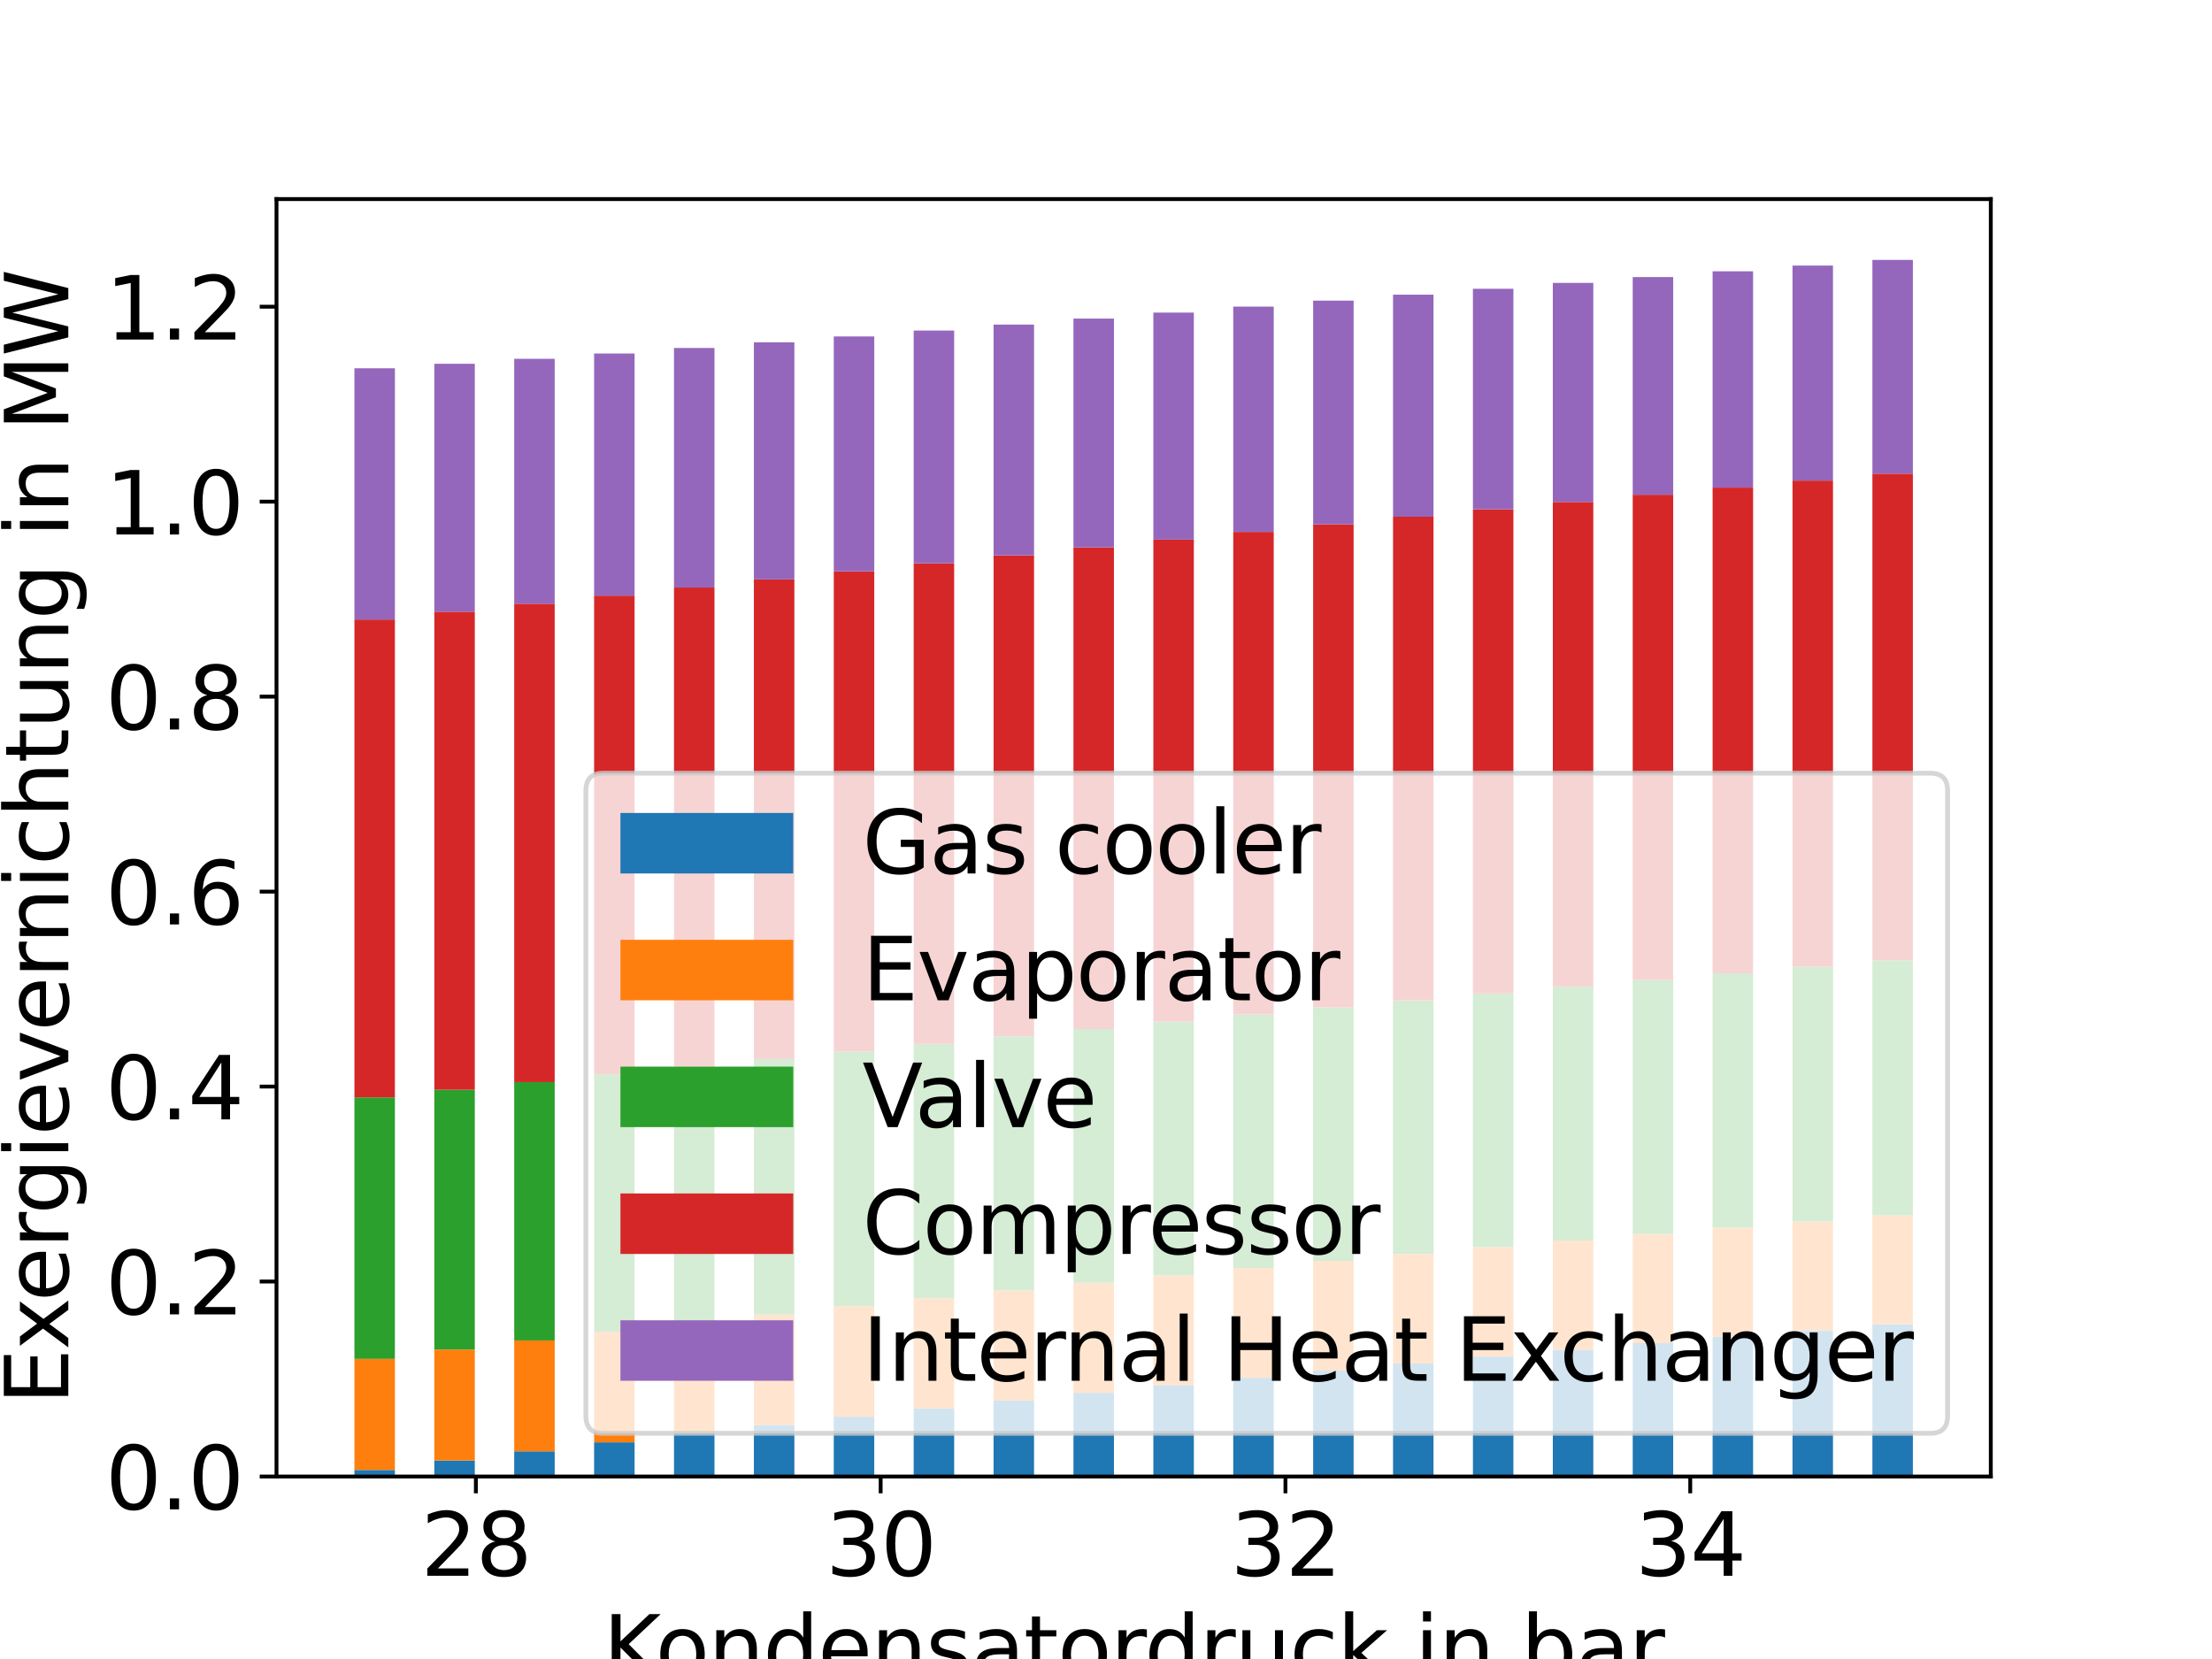<?xml version="1.0" encoding="utf-8" standalone="no"?>
<!DOCTYPE svg PUBLIC "-//W3C//DTD SVG 1.1//EN"
  "http://www.w3.org/Graphics/SVG/1.1/DTD/svg11.dtd">
<svg xmlns:xlink="http://www.w3.org/1999/xlink" width="460.8pt" height="345.6pt" viewBox="0 0 460.8 345.6" xmlns="http://www.w3.org/2000/svg" version="1.1">
 <defs>
  <style type="text/css">*{stroke-linejoin: round; stroke-linecap: butt}</style>
 </defs>
 <g id="figure_1">
  <g id="patch_1">
   <path d="M 0 345.6 
L 460.8 345.6 
L 460.8 0 
L 0 0 
z
" style="fill: #ffffff"/>
  </g>
  <g id="axes_1">
   <g id="patch_2">
    <path d="M 57.6 307.584 
L 414.72 307.584 
L 414.72 41.472 
L 57.6 41.472 
z
" style="fill: #ffffff"/>
   </g>
   <g id="patch_3">
    <path d="M 73.833 307.584 
L 82.265 307.584 
L 82.265 306.218 
L 73.833 306.218 
z
" clip-path="url(#p3facf7eed2)" style="fill: #1f77b4"/>
   </g>
   <g id="patch_4">
    <path d="M 90.476 307.584 
L 98.909 307.584 
L 98.909 304.253 
L 90.476 304.253 
z
" clip-path="url(#p3facf7eed2)" style="fill: #1f77b4"/>
   </g>
   <g id="patch_5">
    <path d="M 107.119 307.584 
L 115.552 307.584 
L 115.552 302.335 
L 107.119 302.335 
z
" clip-path="url(#p3facf7eed2)" style="fill: #1f77b4"/>
   </g>
   <g id="patch_6">
    <path d="M 123.763 307.584 
L 132.195 307.584 
L 132.195 300.463 
L 123.763 300.463 
z
" clip-path="url(#p3facf7eed2)" style="fill: #1f77b4"/>
   </g>
   <g id="patch_7">
    <path d="M 140.406 307.584 
L 148.838 307.584 
L 148.838 298.637 
L 140.406 298.637 
z
" clip-path="url(#p3facf7eed2)" style="fill: #1f77b4"/>
   </g>
   <g id="patch_8">
    <path d="M 157.049 307.584 
L 165.482 307.584 
L 165.482 296.854 
L 157.049 296.854 
z
" clip-path="url(#p3facf7eed2)" style="fill: #1f77b4"/>
   </g>
   <g id="patch_9">
    <path d="M 173.692 307.584 
L 182.125 307.584 
L 182.125 295.115 
L 173.692 295.115 
z
" clip-path="url(#p3facf7eed2)" style="fill: #1f77b4"/>
   </g>
   <g id="patch_10">
    <path d="M 190.336 307.584 
L 198.768 307.584 
L 198.768 293.416 
L 190.336 293.416 
z
" clip-path="url(#p3facf7eed2)" style="fill: #1f77b4"/>
   </g>
   <g id="patch_11">
    <path d="M 206.979 307.584 
L 215.411 307.584 
L 215.411 291.759 
L 206.979 291.759 
z
" clip-path="url(#p3facf7eed2)" style="fill: #1f77b4"/>
   </g>
   <g id="patch_12">
    <path d="M 223.622 307.584 
L 232.055 307.584 
L 232.055 290.14 
L 223.622 290.14 
z
" clip-path="url(#p3facf7eed2)" style="fill: #1f77b4"/>
   </g>
   <g id="patch_13">
    <path d="M 240.265 307.584 
L 248.698 307.584 
L 248.698 288.559 
L 240.265 288.559 
z
" clip-path="url(#p3facf7eed2)" style="fill: #1f77b4"/>
   </g>
   <g id="patch_14">
    <path d="M 256.909 307.584 
L 265.341 307.584 
L 265.341 287.014 
L 256.909 287.014 
z
" clip-path="url(#p3facf7eed2)" style="fill: #1f77b4"/>
   </g>
   <g id="patch_15">
    <path d="M 273.552 307.584 
L 281.984 307.584 
L 281.984 285.505 
L 273.552 285.505 
z
" clip-path="url(#p3facf7eed2)" style="fill: #1f77b4"/>
   </g>
   <g id="patch_16">
    <path d="M 290.195 307.584 
L 298.628 307.584 
L 298.628 284.031 
L 290.195 284.031 
z
" clip-path="url(#p3facf7eed2)" style="fill: #1f77b4"/>
   </g>
   <g id="patch_17">
    <path d="M 306.838 307.584 
L 315.271 307.584 
L 315.271 282.59 
L 306.838 282.59 
z
" clip-path="url(#p3facf7eed2)" style="fill: #1f77b4"/>
   </g>
   <g id="patch_18">
    <path d="M 323.482 307.584 
L 331.914 307.584 
L 331.914 281.181 
L 323.482 281.181 
z
" clip-path="url(#p3facf7eed2)" style="fill: #1f77b4"/>
   </g>
   <g id="patch_19">
    <path d="M 340.125 307.584 
L 348.557 307.584 
L 348.557 279.803 
L 340.125 279.803 
z
" clip-path="url(#p3facf7eed2)" style="fill: #1f77b4"/>
   </g>
   <g id="patch_20">
    <path d="M 356.768 307.584 
L 365.201 307.584 
L 365.201 278.455 
L 356.768 278.455 
z
" clip-path="url(#p3facf7eed2)" style="fill: #1f77b4"/>
   </g>
   <g id="patch_21">
    <path d="M 373.411 307.584 
L 381.844 307.584 
L 381.844 277.137 
L 373.411 277.137 
z
" clip-path="url(#p3facf7eed2)" style="fill: #1f77b4"/>
   </g>
   <g id="patch_22">
    <path d="M 390.055 307.584 
L 398.487 307.584 
L 398.487 275.848 
L 390.055 275.848 
z
" clip-path="url(#p3facf7eed2)" style="fill: #1f77b4"/>
   </g>
   <g id="patch_23">
    <path d="M 73.833 306.218 
L 82.265 306.218 
L 82.265 283.078 
L 73.833 283.078 
z
" clip-path="url(#p3facf7eed2)" style="fill: #ff7f0e"/>
   </g>
   <g id="patch_24">
    <path d="M 90.476 304.253 
L 98.909 304.253 
L 98.909 281.133 
L 90.476 281.133 
z
" clip-path="url(#p3facf7eed2)" style="fill: #ff7f0e"/>
   </g>
   <g id="patch_25">
    <path d="M 107.119 302.335 
L 115.552 302.335 
L 115.552 279.236 
L 107.119 279.236 
z
" clip-path="url(#p3facf7eed2)" style="fill: #ff7f0e"/>
   </g>
   <g id="patch_26">
    <path d="M 123.763 300.463 
L 132.195 300.463 
L 132.195 277.387 
L 123.763 277.387 
z
" clip-path="url(#p3facf7eed2)" style="fill: #ff7f0e"/>
   </g>
   <g id="patch_27">
    <path d="M 140.406 298.637 
L 148.838 298.637 
L 148.838 275.585 
L 140.406 275.585 
z
" clip-path="url(#p3facf7eed2)" style="fill: #ff7f0e"/>
   </g>
   <g id="patch_28">
    <path d="M 157.049 296.854 
L 165.482 296.854 
L 165.482 273.827 
L 157.049 273.827 
z
" clip-path="url(#p3facf7eed2)" style="fill: #ff7f0e"/>
   </g>
   <g id="patch_29">
    <path d="M 173.692 295.115 
L 182.125 295.115 
L 182.125 272.113 
L 173.692 272.113 
z
" clip-path="url(#p3facf7eed2)" style="fill: #ff7f0e"/>
   </g>
   <g id="patch_30">
    <path d="M 190.336 293.416 
L 198.768 293.416 
L 198.768 270.441 
L 190.336 270.441 
z
" clip-path="url(#p3facf7eed2)" style="fill: #ff7f0e"/>
   </g>
   <g id="patch_31">
    <path d="M 206.979 291.759 
L 215.411 291.759 
L 215.411 268.809 
L 206.979 268.809 
z
" clip-path="url(#p3facf7eed2)" style="fill: #ff7f0e"/>
   </g>
   <g id="patch_32">
    <path d="M 223.622 290.14 
L 232.055 290.14 
L 232.055 267.216 
L 223.622 267.216 
z
" clip-path="url(#p3facf7eed2)" style="fill: #ff7f0e"/>
   </g>
   <g id="patch_33">
    <path d="M 240.265 288.559 
L 248.698 288.559 
L 248.698 265.661 
L 240.265 265.661 
z
" clip-path="url(#p3facf7eed2)" style="fill: #ff7f0e"/>
   </g>
   <g id="patch_34">
    <path d="M 256.909 287.014 
L 265.341 287.014 
L 265.341 264.143 
L 256.909 264.143 
z
" clip-path="url(#p3facf7eed2)" style="fill: #ff7f0e"/>
   </g>
   <g id="patch_35">
    <path d="M 273.552 285.505 
L 281.984 285.505 
L 281.984 262.66 
L 273.552 262.66 
z
" clip-path="url(#p3facf7eed2)" style="fill: #ff7f0e"/>
   </g>
   <g id="patch_36">
    <path d="M 290.195 284.031 
L 298.628 284.031 
L 298.628 261.211 
L 290.195 261.211 
z
" clip-path="url(#p3facf7eed2)" style="fill: #ff7f0e"/>
   </g>
   <g id="patch_37">
    <path d="M 306.838 282.59 
L 315.271 282.59 
L 315.271 259.796 
L 306.838 259.796 
z
" clip-path="url(#p3facf7eed2)" style="fill: #ff7f0e"/>
   </g>
   <g id="patch_38">
    <path d="M 323.482 281.181 
L 331.914 281.181 
L 331.914 258.413 
L 323.482 258.413 
z
" clip-path="url(#p3facf7eed2)" style="fill: #ff7f0e"/>
   </g>
   <g id="patch_39">
    <path d="M 340.125 279.803 
L 348.557 279.803 
L 348.557 257.06 
L 340.125 257.06 
z
" clip-path="url(#p3facf7eed2)" style="fill: #ff7f0e"/>
   </g>
   <g id="patch_40">
    <path d="M 356.768 278.455 
L 365.201 278.455 
L 365.201 255.738 
L 356.768 255.738 
z
" clip-path="url(#p3facf7eed2)" style="fill: #ff7f0e"/>
   </g>
   <g id="patch_41">
    <path d="M 373.411 277.137 
L 381.844 277.137 
L 381.844 254.445 
L 373.411 254.445 
z
" clip-path="url(#p3facf7eed2)" style="fill: #ff7f0e"/>
   </g>
   <g id="patch_42">
    <path d="M 390.055 275.848 
L 398.487 275.848 
L 398.487 253.18 
L 390.055 253.18 
z
" clip-path="url(#p3facf7eed2)" style="fill: #ff7f0e"/>
   </g>
   <g id="patch_43">
    <path d="M 73.833 283.078 
L 82.265 283.078 
L 82.265 228.599 
L 73.833 228.599 
z
" clip-path="url(#p3facf7eed2)" style="fill: #2ca02c"/>
   </g>
   <g id="patch_44">
    <path d="M 90.476 281.133 
L 98.909 281.133 
L 98.909 227.016 
L 90.476 227.016 
z
" clip-path="url(#p3facf7eed2)" style="fill: #2ca02c"/>
   </g>
   <g id="patch_45">
    <path d="M 107.119 279.236 
L 115.552 279.236 
L 115.552 225.417 
L 107.119 225.417 
z
" clip-path="url(#p3facf7eed2)" style="fill: #2ca02c"/>
   </g>
   <g id="patch_46">
    <path d="M 123.763 277.387 
L 132.195 277.387 
L 132.195 223.813 
L 123.763 223.813 
z
" clip-path="url(#p3facf7eed2)" style="fill: #2ca02c"/>
   </g>
   <g id="patch_47">
    <path d="M 140.406 275.585 
L 148.838 275.585 
L 148.838 222.21 
L 140.406 222.21 
z
" clip-path="url(#p3facf7eed2)" style="fill: #2ca02c"/>
   </g>
   <g id="patch_48">
    <path d="M 157.049 273.827 
L 165.482 273.827 
L 165.482 220.614 
L 157.049 220.614 
z
" clip-path="url(#p3facf7eed2)" style="fill: #2ca02c"/>
   </g>
   <g id="patch_49">
    <path d="M 173.692 272.113 
L 182.125 272.113 
L 182.125 219.03 
L 173.692 219.03 
z
" clip-path="url(#p3facf7eed2)" style="fill: #2ca02c"/>
   </g>
   <g id="patch_50">
    <path d="M 190.336 270.441 
L 198.768 270.441 
L 198.768 217.459 
L 190.336 217.459 
z
" clip-path="url(#p3facf7eed2)" style="fill: #2ca02c"/>
   </g>
   <g id="patch_51">
    <path d="M 206.979 268.809 
L 215.411 268.809 
L 215.411 215.903 
L 206.979 215.903 
z
" clip-path="url(#p3facf7eed2)" style="fill: #2ca02c"/>
   </g>
   <g id="patch_52">
    <path d="M 223.622 267.216 
L 232.055 267.216 
L 232.055 214.365 
L 223.622 214.365 
z
" clip-path="url(#p3facf7eed2)" style="fill: #2ca02c"/>
   </g>
   <g id="patch_53">
    <path d="M 240.265 265.661 
L 248.698 265.661 
L 248.698 212.846 
L 240.265 212.846 
z
" clip-path="url(#p3facf7eed2)" style="fill: #2ca02c"/>
   </g>
   <g id="patch_54">
    <path d="M 256.909 264.143 
L 265.341 264.143 
L 265.341 211.345 
L 256.909 211.345 
z
" clip-path="url(#p3facf7eed2)" style="fill: #2ca02c"/>
   </g>
   <g id="patch_55">
    <path d="M 273.552 262.66 
L 281.984 262.66 
L 281.984 209.864 
L 273.552 209.864 
z
" clip-path="url(#p3facf7eed2)" style="fill: #2ca02c"/>
   </g>
   <g id="patch_56">
    <path d="M 290.195 261.211 
L 298.628 261.211 
L 298.628 208.403 
L 290.195 208.403 
z
" clip-path="url(#p3facf7eed2)" style="fill: #2ca02c"/>
   </g>
   <g id="patch_57">
    <path d="M 306.838 259.796 
L 315.271 259.796 
L 315.271 206.962 
L 306.838 206.962 
z
" clip-path="url(#p3facf7eed2)" style="fill: #2ca02c"/>
   </g>
   <g id="patch_58">
    <path d="M 323.482 258.413 
L 331.914 258.413 
L 331.914 205.541 
L 323.482 205.541 
z
" clip-path="url(#p3facf7eed2)" style="fill: #2ca02c"/>
   </g>
   <g id="patch_59">
    <path d="M 340.125 257.06 
L 348.557 257.06 
L 348.557 204.14 
L 340.125 204.14 
z
" clip-path="url(#p3facf7eed2)" style="fill: #2ca02c"/>
   </g>
   <g id="patch_60">
    <path d="M 356.768 255.738 
L 365.201 255.738 
L 365.201 202.759 
L 356.768 202.759 
z
" clip-path="url(#p3facf7eed2)" style="fill: #2ca02c"/>
   </g>
   <g id="patch_61">
    <path d="M 373.411 254.445 
L 381.844 254.445 
L 381.844 201.398 
L 373.411 201.398 
z
" clip-path="url(#p3facf7eed2)" style="fill: #2ca02c"/>
   </g>
   <g id="patch_62">
    <path d="M 390.055 253.18 
L 398.487 253.18 
L 398.487 200.057 
L 390.055 200.057 
z
" clip-path="url(#p3facf7eed2)" style="fill: #2ca02c"/>
   </g>
   <g id="patch_63">
    <path d="M 73.833 228.599 
L 82.265 228.599 
L 82.265 129.052 
L 73.833 129.052 
z
" clip-path="url(#p3facf7eed2)" style="fill: #d62728"/>
   </g>
   <g id="patch_64">
    <path d="M 90.476 227.016 
L 98.909 227.016 
L 98.909 127.424 
L 90.476 127.424 
z
" clip-path="url(#p3facf7eed2)" style="fill: #d62728"/>
   </g>
   <g id="patch_65">
    <path d="M 107.119 225.417 
L 115.552 225.417 
L 115.552 125.762 
L 107.119 125.762 
z
" clip-path="url(#p3facf7eed2)" style="fill: #d62728"/>
   </g>
   <g id="patch_66">
    <path d="M 123.763 223.813 
L 132.195 223.813 
L 132.195 124.081 
L 123.763 124.081 
z
" clip-path="url(#p3facf7eed2)" style="fill: #d62728"/>
   </g>
   <g id="patch_67">
    <path d="M 140.406 222.21 
L 148.838 222.21 
L 148.838 122.392 
L 140.406 122.392 
z
" clip-path="url(#p3facf7eed2)" style="fill: #d62728"/>
   </g>
   <g id="patch_68">
    <path d="M 157.049 220.614 
L 165.482 220.614 
L 165.482 120.702 
L 157.049 120.702 
z
" clip-path="url(#p3facf7eed2)" style="fill: #d62728"/>
   </g>
   <g id="patch_69">
    <path d="M 173.692 219.03 
L 182.125 219.03 
L 182.125 119.019 
L 173.692 119.019 
z
" clip-path="url(#p3facf7eed2)" style="fill: #d62728"/>
   </g>
   <g id="patch_70">
    <path d="M 190.336 217.459 
L 198.768 217.459 
L 198.768 117.345 
L 190.336 117.345 
z
" clip-path="url(#p3facf7eed2)" style="fill: #d62728"/>
   </g>
   <g id="patch_71">
    <path d="M 206.979 215.903 
L 215.411 215.903 
L 215.411 115.684 
L 206.979 115.684 
z
" clip-path="url(#p3facf7eed2)" style="fill: #d62728"/>
   </g>
   <g id="patch_72">
    <path d="M 223.622 214.365 
L 232.055 214.365 
L 232.055 114.039 
L 223.622 114.039 
z
" clip-path="url(#p3facf7eed2)" style="fill: #d62728"/>
   </g>
   <g id="patch_73">
    <path d="M 240.265 212.846 
L 248.698 212.846 
L 248.698 112.411 
L 240.265 112.411 
z
" clip-path="url(#p3facf7eed2)" style="fill: #d62728"/>
   </g>
   <g id="patch_74">
    <path d="M 256.909 211.345 
L 265.341 211.345 
L 265.341 110.802 
L 256.909 110.802 
z
" clip-path="url(#p3facf7eed2)" style="fill: #d62728"/>
   </g>
   <g id="patch_75">
    <path d="M 273.552 209.864 
L 281.984 209.864 
L 281.984 109.212 
L 273.552 109.212 
z
" clip-path="url(#p3facf7eed2)" style="fill: #d62728"/>
   </g>
   <g id="patch_76">
    <path d="M 290.195 208.403 
L 298.628 208.403 
L 298.628 107.643 
L 290.195 107.643 
z
" clip-path="url(#p3facf7eed2)" style="fill: #d62728"/>
   </g>
   <g id="patch_77">
    <path d="M 306.838 206.962 
L 315.271 206.962 
L 315.271 106.094 
L 306.838 106.094 
z
" clip-path="url(#p3facf7eed2)" style="fill: #d62728"/>
   </g>
   <g id="patch_78">
    <path d="M 323.482 205.541 
L 331.914 205.541 
L 331.914 104.566 
L 323.482 104.566 
z
" clip-path="url(#p3facf7eed2)" style="fill: #d62728"/>
   </g>
   <g id="patch_79">
    <path d="M 340.125 204.14 
L 348.557 204.14 
L 348.557 103.06 
L 340.125 103.06 
z
" clip-path="url(#p3facf7eed2)" style="fill: #d62728"/>
   </g>
   <g id="patch_80">
    <path d="M 356.768 202.759 
L 365.201 202.759 
L 365.201 101.574 
L 356.768 101.574 
z
" clip-path="url(#p3facf7eed2)" style="fill: #d62728"/>
   </g>
   <g id="patch_81">
    <path d="M 373.411 201.398 
L 381.844 201.398 
L 381.844 100.11 
L 373.411 100.11 
z
" clip-path="url(#p3facf7eed2)" style="fill: #d62728"/>
   </g>
   <g id="patch_82">
    <path d="M 390.055 200.057 
L 398.487 200.057 
L 398.487 98.667 
L 390.055 98.667 
z
" clip-path="url(#p3facf7eed2)" style="fill: #d62728"/>
   </g>
   <g id="patch_83">
    <path d="M 73.833 129.052 
L 82.265 129.052 
L 82.265 76.72 
L 73.833 76.72 
z
" clip-path="url(#p3facf7eed2)" style="fill: #9467bd"/>
   </g>
   <g id="patch_84">
    <path d="M 90.476 127.424 
L 98.909 127.424 
L 98.909 75.781 
L 90.476 75.781 
z
" clip-path="url(#p3facf7eed2)" style="fill: #9467bd"/>
   </g>
   <g id="patch_85">
    <path d="M 107.119 125.762 
L 115.552 125.762 
L 115.552 74.747 
L 107.119 74.747 
z
" clip-path="url(#p3facf7eed2)" style="fill: #9467bd"/>
   </g>
   <g id="patch_86">
    <path d="M 123.763 124.081 
L 132.195 124.081 
L 132.195 73.644 
L 123.763 73.644 
z
" clip-path="url(#p3facf7eed2)" style="fill: #9467bd"/>
   </g>
   <g id="patch_87">
    <path d="M 140.406 122.392 
L 148.838 122.392 
L 148.838 72.492 
L 140.406 72.492 
z
" clip-path="url(#p3facf7eed2)" style="fill: #9467bd"/>
   </g>
   <g id="patch_88">
    <path d="M 157.049 120.702 
L 165.482 120.702 
L 165.482 71.304 
L 157.049 71.304 
z
" clip-path="url(#p3facf7eed2)" style="fill: #9467bd"/>
   </g>
   <g id="patch_89">
    <path d="M 173.692 119.019 
L 182.125 119.019 
L 182.125 70.09 
L 173.692 70.09 
z
" clip-path="url(#p3facf7eed2)" style="fill: #9467bd"/>
   </g>
   <g id="patch_90">
    <path d="M 190.336 117.345 
L 198.768 117.345 
L 198.768 68.859 
L 190.336 68.859 
z
" clip-path="url(#p3facf7eed2)" style="fill: #9467bd"/>
   </g>
   <g id="patch_91">
    <path d="M 206.979 115.684 
L 215.411 115.684 
L 215.411 67.617 
L 206.979 67.617 
z
" clip-path="url(#p3facf7eed2)" style="fill: #9467bd"/>
   </g>
   <g id="patch_92">
    <path d="M 223.622 114.039 
L 232.055 114.039 
L 232.055 66.37 
L 223.622 66.37 
z
" clip-path="url(#p3facf7eed2)" style="fill: #9467bd"/>
   </g>
   <g id="patch_93">
    <path d="M 240.265 112.411 
L 248.698 112.411 
L 248.698 65.12 
L 240.265 65.12 
z
" clip-path="url(#p3facf7eed2)" style="fill: #9467bd"/>
   </g>
   <g id="patch_94">
    <path d="M 256.909 110.802 
L 265.341 110.802 
L 265.341 63.871 
L 256.909 63.871 
z
" clip-path="url(#p3facf7eed2)" style="fill: #9467bd"/>
   </g>
   <g id="patch_95">
    <path d="M 273.552 109.212 
L 281.984 109.212 
L 281.984 62.626 
L 273.552 62.626 
z
" clip-path="url(#p3facf7eed2)" style="fill: #9467bd"/>
   </g>
   <g id="patch_96">
    <path d="M 290.195 107.643 
L 298.628 107.643 
L 298.628 61.387 
L 290.195 61.387 
z
" clip-path="url(#p3facf7eed2)" style="fill: #9467bd"/>
   </g>
   <g id="patch_97">
    <path d="M 306.838 106.094 
L 315.271 106.094 
L 315.271 60.155 
L 306.838 60.155 
z
" clip-path="url(#p3facf7eed2)" style="fill: #9467bd"/>
   </g>
   <g id="patch_98">
    <path d="M 323.482 104.566 
L 331.914 104.566 
L 331.914 58.932 
L 323.482 58.932 
z
" clip-path="url(#p3facf7eed2)" style="fill: #9467bd"/>
   </g>
   <g id="patch_99">
    <path d="M 340.125 103.06 
L 348.557 103.06 
L 348.557 57.718 
L 340.125 57.718 
z
" clip-path="url(#p3facf7eed2)" style="fill: #9467bd"/>
   </g>
   <g id="patch_100">
    <path d="M 356.768 101.574 
L 365.201 101.574 
L 365.201 56.515 
L 356.768 56.515 
z
" clip-path="url(#p3facf7eed2)" style="fill: #9467bd"/>
   </g>
   <g id="patch_101">
    <path d="M 373.411 100.11 
L 381.844 100.11 
L 381.844 55.324 
L 373.411 55.324 
z
" clip-path="url(#p3facf7eed2)" style="fill: #9467bd"/>
   </g>
   <g id="patch_102">
    <path d="M 390.055 98.667 
L 398.487 98.667 
L 398.487 54.144 
L 390.055 54.144 
z
" clip-path="url(#p3facf7eed2)" style="fill: #9467bd"/>
   </g>
   <g id="matplotlib.axis_1">
    <g id="xtick_1">
     <g id="line2d_1">
      <defs>
       <path id="m2239756403" d="M 0 0 
L 0 3.5 
" style="stroke: #000000; stroke-width: 0.8"/>
      </defs>
      <g>
       <use xlink:href="#m2239756403" x="99.13" y="307.584" style="stroke: #000000; stroke-width: 0.8"/>
      </g>
     </g>
     <g id="text_1">
      <!-- 28 -->
      <g transform="translate(87.678 328.261) scale(0.18 -0.18)">
       <defs>
        <path id="DejaVuSans-32" d="M 1228 531 
L 3431 531 
L 3431 0 
L 469 0 
L 469 531 
Q 828 903 1448 1529 
Q 2069 2156 2228 2338 
Q 2531 2678 2651 2914 
Q 2772 3150 2772 3378 
Q 2772 3750 2511 3984 
Q 2250 4219 1831 4219 
Q 1534 4219 1204 4116 
Q 875 4013 500 3803 
L 500 4441 
Q 881 4594 1212 4672 
Q 1544 4750 1819 4750 
Q 2544 4750 2975 4387 
Q 3406 4025 3406 3419 
Q 3406 3131 3298 2873 
Q 3191 2616 2906 2266 
Q 2828 2175 2409 1742 
Q 1991 1309 1228 531 
z
" transform="scale(0.016)"/>
        <path id="DejaVuSans-38" d="M 2034 2216 
Q 1584 2216 1326 1975 
Q 1069 1734 1069 1313 
Q 1069 891 1326 650 
Q 1584 409 2034 409 
Q 2484 409 2743 651 
Q 3003 894 3003 1313 
Q 3003 1734 2745 1975 
Q 2488 2216 2034 2216 
z
M 1403 2484 
Q 997 2584 770 2862 
Q 544 3141 544 3541 
Q 544 4100 942 4425 
Q 1341 4750 2034 4750 
Q 2731 4750 3128 4425 
Q 3525 4100 3525 3541 
Q 3525 3141 3298 2862 
Q 3072 2584 2669 2484 
Q 3125 2378 3379 2068 
Q 3634 1759 3634 1313 
Q 3634 634 3220 271 
Q 2806 -91 2034 -91 
Q 1263 -91 848 271 
Q 434 634 434 1313 
Q 434 1759 690 2068 
Q 947 2378 1403 2484 
z
M 1172 3481 
Q 1172 3119 1398 2916 
Q 1625 2713 2034 2713 
Q 2441 2713 2670 2916 
Q 2900 3119 2900 3481 
Q 2900 3844 2670 4047 
Q 2441 4250 2034 4250 
Q 1625 4250 1398 4047 
Q 1172 3844 1172 3481 
z
" transform="scale(0.016)"/>
       </defs>
       <use xlink:href="#DejaVuSans-32"/>
       <use xlink:href="#DejaVuSans-38" x="63.623"/>
      </g>
     </g>
    </g>
    <g id="xtick_2">
     <g id="line2d_2">
      <g>
       <use xlink:href="#m2239756403" x="183.456" y="307.584" style="stroke: #000000; stroke-width: 0.8"/>
      </g>
     </g>
     <g id="text_2">
      <!-- 30 -->
      <g transform="translate(172.004 328.261) scale(0.18 -0.18)">
       <defs>
        <path id="DejaVuSans-33" d="M 2597 2516 
Q 3050 2419 3304 2112 
Q 3559 1806 3559 1356 
Q 3559 666 3084 287 
Q 2609 -91 1734 -91 
Q 1441 -91 1130 -33 
Q 819 25 488 141 
L 488 750 
Q 750 597 1062 519 
Q 1375 441 1716 441 
Q 2309 441 2620 675 
Q 2931 909 2931 1356 
Q 2931 1769 2642 2001 
Q 2353 2234 1838 2234 
L 1294 2234 
L 1294 2753 
L 1863 2753 
Q 2328 2753 2575 2939 
Q 2822 3125 2822 3475 
Q 2822 3834 2567 4026 
Q 2313 4219 1838 4219 
Q 1578 4219 1281 4162 
Q 984 4106 628 3988 
L 628 4550 
Q 988 4650 1302 4700 
Q 1616 4750 1894 4750 
Q 2613 4750 3031 4423 
Q 3450 4097 3450 3541 
Q 3450 3153 3228 2886 
Q 3006 2619 2597 2516 
z
" transform="scale(0.016)"/>
        <path id="DejaVuSans-30" d="M 2034 4250 
Q 1547 4250 1301 3770 
Q 1056 3291 1056 2328 
Q 1056 1369 1301 889 
Q 1547 409 2034 409 
Q 2525 409 2770 889 
Q 3016 1369 3016 2328 
Q 3016 3291 2770 3770 
Q 2525 4250 2034 4250 
z
M 2034 4750 
Q 2819 4750 3233 4129 
Q 3647 3509 3647 2328 
Q 3647 1150 3233 529 
Q 2819 -91 2034 -91 
Q 1250 -91 836 529 
Q 422 1150 422 2328 
Q 422 3509 836 4129 
Q 1250 4750 2034 4750 
z
" transform="scale(0.016)"/>
       </defs>
       <use xlink:href="#DejaVuSans-33"/>
       <use xlink:href="#DejaVuSans-30" x="63.623"/>
      </g>
     </g>
    </g>
    <g id="xtick_3">
     <g id="line2d_3">
      <g>
       <use xlink:href="#m2239756403" x="267.782" y="307.584" style="stroke: #000000; stroke-width: 0.8"/>
      </g>
     </g>
     <g id="text_3">
      <!-- 32 -->
      <g transform="translate(256.33 328.261) scale(0.18 -0.18)">
       <use xlink:href="#DejaVuSans-33"/>
       <use xlink:href="#DejaVuSans-32" x="63.623"/>
      </g>
     </g>
    </g>
    <g id="xtick_4">
     <g id="line2d_4">
      <g>
       <use xlink:href="#m2239756403" x="352.108" y="307.584" style="stroke: #000000; stroke-width: 0.8"/>
      </g>
     </g>
     <g id="text_4">
      <!-- 34 -->
      <g transform="translate(340.656 328.261) scale(0.18 -0.18)">
       <defs>
        <path id="DejaVuSans-34" d="M 2419 4116 
L 825 1625 
L 2419 1625 
L 2419 4116 
z
M 2253 4666 
L 3047 4666 
L 3047 1625 
L 3713 1625 
L 3713 1100 
L 3047 1100 
L 3047 0 
L 2419 0 
L 2419 1100 
L 313 1100 
L 313 1709 
L 2253 4666 
z
" transform="scale(0.016)"/>
       </defs>
       <use xlink:href="#DejaVuSans-33"/>
       <use xlink:href="#DejaVuSans-34" x="63.623"/>
      </g>
     </g>
    </g>
    <g id="text_5">
     <!-- Kondensatordruck in bar -->
     <g transform="translate(125.63 349.682) scale(0.18 -0.18)">
      <defs>
       <path id="DejaVuSans-4b" d="M 628 4666 
L 1259 4666 
L 1259 2694 
L 3353 4666 
L 4166 4666 
L 1850 2491 
L 4331 0 
L 3500 0 
L 1259 2247 
L 1259 0 
L 628 0 
L 628 4666 
z
" transform="scale(0.016)"/>
       <path id="DejaVuSans-6f" d="M 1959 3097 
Q 1497 3097 1228 2736 
Q 959 2375 959 1747 
Q 959 1119 1226 758 
Q 1494 397 1959 397 
Q 2419 397 2687 759 
Q 2956 1122 2956 1747 
Q 2956 2369 2687 2733 
Q 2419 3097 1959 3097 
z
M 1959 3584 
Q 2709 3584 3137 3096 
Q 3566 2609 3566 1747 
Q 3566 888 3137 398 
Q 2709 -91 1959 -91 
Q 1206 -91 779 398 
Q 353 888 353 1747 
Q 353 2609 779 3096 
Q 1206 3584 1959 3584 
z
" transform="scale(0.016)"/>
       <path id="DejaVuSans-6e" d="M 3513 2113 
L 3513 0 
L 2938 0 
L 2938 2094 
Q 2938 2591 2744 2837 
Q 2550 3084 2163 3084 
Q 1697 3084 1428 2787 
Q 1159 2491 1159 1978 
L 1159 0 
L 581 0 
L 581 3500 
L 1159 3500 
L 1159 2956 
Q 1366 3272 1645 3428 
Q 1925 3584 2291 3584 
Q 2894 3584 3203 3211 
Q 3513 2838 3513 2113 
z
" transform="scale(0.016)"/>
       <path id="DejaVuSans-64" d="M 2906 2969 
L 2906 4863 
L 3481 4863 
L 3481 0 
L 2906 0 
L 2906 525 
Q 2725 213 2448 61 
Q 2172 -91 1784 -91 
Q 1150 -91 751 415 
Q 353 922 353 1747 
Q 353 2572 751 3078 
Q 1150 3584 1784 3584 
Q 2172 3584 2448 3432 
Q 2725 3281 2906 2969 
z
M 947 1747 
Q 947 1113 1208 752 
Q 1469 391 1925 391 
Q 2381 391 2643 752 
Q 2906 1113 2906 1747 
Q 2906 2381 2643 2742 
Q 2381 3103 1925 3103 
Q 1469 3103 1208 2742 
Q 947 2381 947 1747 
z
" transform="scale(0.016)"/>
       <path id="DejaVuSans-65" d="M 3597 1894 
L 3597 1613 
L 953 1613 
Q 991 1019 1311 708 
Q 1631 397 2203 397 
Q 2534 397 2845 478 
Q 3156 559 3463 722 
L 3463 178 
Q 3153 47 2828 -22 
Q 2503 -91 2169 -91 
Q 1331 -91 842 396 
Q 353 884 353 1716 
Q 353 2575 817 3079 
Q 1281 3584 2069 3584 
Q 2775 3584 3186 3129 
Q 3597 2675 3597 1894 
z
M 3022 2063 
Q 3016 2534 2758 2815 
Q 2500 3097 2075 3097 
Q 1594 3097 1305 2825 
Q 1016 2553 972 2059 
L 3022 2063 
z
" transform="scale(0.016)"/>
       <path id="DejaVuSans-73" d="M 2834 3397 
L 2834 2853 
Q 2591 2978 2328 3040 
Q 2066 3103 1784 3103 
Q 1356 3103 1142 2972 
Q 928 2841 928 2578 
Q 928 2378 1081 2264 
Q 1234 2150 1697 2047 
L 1894 2003 
Q 2506 1872 2764 1633 
Q 3022 1394 3022 966 
Q 3022 478 2636 193 
Q 2250 -91 1575 -91 
Q 1294 -91 989 -36 
Q 684 19 347 128 
L 347 722 
Q 666 556 975 473 
Q 1284 391 1588 391 
Q 1994 391 2212 530 
Q 2431 669 2431 922 
Q 2431 1156 2273 1281 
Q 2116 1406 1581 1522 
L 1381 1569 
Q 847 1681 609 1914 
Q 372 2147 372 2553 
Q 372 3047 722 3315 
Q 1072 3584 1716 3584 
Q 2034 3584 2315 3537 
Q 2597 3491 2834 3397 
z
" transform="scale(0.016)"/>
       <path id="DejaVuSans-61" d="M 2194 1759 
Q 1497 1759 1228 1600 
Q 959 1441 959 1056 
Q 959 750 1161 570 
Q 1363 391 1709 391 
Q 2188 391 2477 730 
Q 2766 1069 2766 1631 
L 2766 1759 
L 2194 1759 
z
M 3341 1997 
L 3341 0 
L 2766 0 
L 2766 531 
Q 2569 213 2275 61 
Q 1981 -91 1556 -91 
Q 1019 -91 701 211 
Q 384 513 384 1019 
Q 384 1609 779 1909 
Q 1175 2209 1959 2209 
L 2766 2209 
L 2766 2266 
Q 2766 2663 2505 2880 
Q 2244 3097 1772 3097 
Q 1472 3097 1187 3025 
Q 903 2953 641 2809 
L 641 3341 
Q 956 3463 1253 3523 
Q 1550 3584 1831 3584 
Q 2591 3584 2966 3190 
Q 3341 2797 3341 1997 
z
" transform="scale(0.016)"/>
       <path id="DejaVuSans-74" d="M 1172 4494 
L 1172 3500 
L 2356 3500 
L 2356 3053 
L 1172 3053 
L 1172 1153 
Q 1172 725 1289 603 
Q 1406 481 1766 481 
L 2356 481 
L 2356 0 
L 1766 0 
Q 1100 0 847 248 
Q 594 497 594 1153 
L 594 3053 
L 172 3053 
L 172 3500 
L 594 3500 
L 594 4494 
L 1172 4494 
z
" transform="scale(0.016)"/>
       <path id="DejaVuSans-72" d="M 2631 2963 
Q 2534 3019 2420 3045 
Q 2306 3072 2169 3072 
Q 1681 3072 1420 2755 
Q 1159 2438 1159 1844 
L 1159 0 
L 581 0 
L 581 3500 
L 1159 3500 
L 1159 2956 
Q 1341 3275 1631 3429 
Q 1922 3584 2338 3584 
Q 2397 3584 2469 3576 
Q 2541 3569 2628 3553 
L 2631 2963 
z
" transform="scale(0.016)"/>
       <path id="DejaVuSans-75" d="M 544 1381 
L 544 3500 
L 1119 3500 
L 1119 1403 
Q 1119 906 1312 657 
Q 1506 409 1894 409 
Q 2359 409 2629 706 
Q 2900 1003 2900 1516 
L 2900 3500 
L 3475 3500 
L 3475 0 
L 2900 0 
L 2900 538 
Q 2691 219 2414 64 
Q 2138 -91 1772 -91 
Q 1169 -91 856 284 
Q 544 659 544 1381 
z
M 1991 3584 
L 1991 3584 
z
" transform="scale(0.016)"/>
       <path id="DejaVuSans-63" d="M 3122 3366 
L 3122 2828 
Q 2878 2963 2633 3030 
Q 2388 3097 2138 3097 
Q 1578 3097 1268 2742 
Q 959 2388 959 1747 
Q 959 1106 1268 751 
Q 1578 397 2138 397 
Q 2388 397 2633 464 
Q 2878 531 3122 666 
L 3122 134 
Q 2881 22 2623 -34 
Q 2366 -91 2075 -91 
Q 1284 -91 818 406 
Q 353 903 353 1747 
Q 353 2603 823 3093 
Q 1294 3584 2113 3584 
Q 2378 3584 2631 3529 
Q 2884 3475 3122 3366 
z
" transform="scale(0.016)"/>
       <path id="DejaVuSans-6b" d="M 581 4863 
L 1159 4863 
L 1159 1991 
L 2875 3500 
L 3609 3500 
L 1753 1863 
L 3688 0 
L 2938 0 
L 1159 1709 
L 1159 0 
L 581 0 
L 581 4863 
z
" transform="scale(0.016)"/>
       <path id="DejaVuSans-20" transform="scale(0.016)"/>
       <path id="DejaVuSans-69" d="M 603 3500 
L 1178 3500 
L 1178 0 
L 603 0 
L 603 3500 
z
M 603 4863 
L 1178 4863 
L 1178 4134 
L 603 4134 
L 603 4863 
z
" transform="scale(0.016)"/>
       <path id="DejaVuSans-62" d="M 3116 1747 
Q 3116 2381 2855 2742 
Q 2594 3103 2138 3103 
Q 1681 3103 1420 2742 
Q 1159 2381 1159 1747 
Q 1159 1113 1420 752 
Q 1681 391 2138 391 
Q 2594 391 2855 752 
Q 3116 1113 3116 1747 
z
M 1159 2969 
Q 1341 3281 1617 3432 
Q 1894 3584 2278 3584 
Q 2916 3584 3314 3078 
Q 3713 2572 3713 1747 
Q 3713 922 3314 415 
Q 2916 -91 2278 -91 
Q 1894 -91 1617 61 
Q 1341 213 1159 525 
L 1159 0 
L 581 0 
L 581 4863 
L 1159 4863 
L 1159 2969 
z
" transform="scale(0.016)"/>
      </defs>
      <use xlink:href="#DejaVuSans-4b"/>
      <use xlink:href="#DejaVuSans-6f" x="60.576"/>
      <use xlink:href="#DejaVuSans-6e" x="121.758"/>
      <use xlink:href="#DejaVuSans-64" x="185.137"/>
      <use xlink:href="#DejaVuSans-65" x="248.613"/>
      <use xlink:href="#DejaVuSans-6e" x="310.137"/>
      <use xlink:href="#DejaVuSans-73" x="373.516"/>
      <use xlink:href="#DejaVuSans-61" x="425.615"/>
      <use xlink:href="#DejaVuSans-74" x="486.895"/>
      <use xlink:href="#DejaVuSans-6f" x="526.104"/>
      <use xlink:href="#DejaVuSans-72" x="587.285"/>
      <use xlink:href="#DejaVuSans-64" x="626.648"/>
      <use xlink:href="#DejaVuSans-72" x="690.125"/>
      <use xlink:href="#DejaVuSans-75" x="731.238"/>
      <use xlink:href="#DejaVuSans-63" x="794.617"/>
      <use xlink:href="#DejaVuSans-6b" x="849.598"/>
      <use xlink:href="#DejaVuSans-20" x="907.508"/>
      <use xlink:href="#DejaVuSans-69" x="939.295"/>
      <use xlink:href="#DejaVuSans-6e" x="967.078"/>
      <use xlink:href="#DejaVuSans-20" x="1030.457"/>
      <use xlink:href="#DejaVuSans-62" x="1062.244"/>
      <use xlink:href="#DejaVuSans-61" x="1125.721"/>
      <use xlink:href="#DejaVuSans-72" x="1187"/>
     </g>
    </g>
   </g>
   <g id="matplotlib.axis_2">
    <g id="ytick_1">
     <g id="line2d_5">
      <defs>
       <path id="mb3a5938a3f" d="M 0 0 
L -3.5 0 
" style="stroke: #000000; stroke-width: 0.8"/>
      </defs>
      <g>
       <use xlink:href="#mb3a5938a3f" x="57.6" y="307.584" style="stroke: #000000; stroke-width: 0.8"/>
      </g>
     </g>
     <g id="text_6">
      <!-- 0.0 -->
      <g transform="translate(21.974 314.423) scale(0.18 -0.18)">
       <defs>
        <path id="DejaVuSans-2e" d="M 684 794 
L 1344 794 
L 1344 0 
L 684 0 
L 684 794 
z
" transform="scale(0.016)"/>
       </defs>
       <use xlink:href="#DejaVuSans-30"/>
       <use xlink:href="#DejaVuSans-2e" x="63.623"/>
       <use xlink:href="#DejaVuSans-30" x="95.41"/>
      </g>
     </g>
    </g>
    <g id="ytick_2">
     <g id="line2d_6">
      <g>
       <use xlink:href="#mb3a5938a3f" x="57.6" y="266.968" style="stroke: #000000; stroke-width: 0.8"/>
      </g>
     </g>
     <g id="text_7">
      <!-- 0.2 -->
      <g transform="translate(21.974 273.807) scale(0.18 -0.18)">
       <use xlink:href="#DejaVuSans-30"/>
       <use xlink:href="#DejaVuSans-2e" x="63.623"/>
       <use xlink:href="#DejaVuSans-32" x="95.41"/>
      </g>
     </g>
    </g>
    <g id="ytick_3">
     <g id="line2d_7">
      <g>
       <use xlink:href="#mb3a5938a3f" x="57.6" y="226.353" style="stroke: #000000; stroke-width: 0.8"/>
      </g>
     </g>
     <g id="text_8">
      <!-- 0.4 -->
      <g transform="translate(21.974 233.191) scale(0.18 -0.18)">
       <use xlink:href="#DejaVuSans-30"/>
       <use xlink:href="#DejaVuSans-2e" x="63.623"/>
       <use xlink:href="#DejaVuSans-34" x="95.41"/>
      </g>
     </g>
    </g>
    <g id="ytick_4">
     <g id="line2d_8">
      <g>
       <use xlink:href="#mb3a5938a3f" x="57.6" y="185.737" style="stroke: #000000; stroke-width: 0.8"/>
      </g>
     </g>
     <g id="text_9">
      <!-- 0.6 -->
      <g transform="translate(21.974 192.576) scale(0.18 -0.18)">
       <defs>
        <path id="DejaVuSans-36" d="M 2113 2584 
Q 1688 2584 1439 2293 
Q 1191 2003 1191 1497 
Q 1191 994 1439 701 
Q 1688 409 2113 409 
Q 2538 409 2786 701 
Q 3034 994 3034 1497 
Q 3034 2003 2786 2293 
Q 2538 2584 2113 2584 
z
M 3366 4563 
L 3366 3988 
Q 3128 4100 2886 4159 
Q 2644 4219 2406 4219 
Q 1781 4219 1451 3797 
Q 1122 3375 1075 2522 
Q 1259 2794 1537 2939 
Q 1816 3084 2150 3084 
Q 2853 3084 3261 2657 
Q 3669 2231 3669 1497 
Q 3669 778 3244 343 
Q 2819 -91 2113 -91 
Q 1303 -91 875 529 
Q 447 1150 447 2328 
Q 447 3434 972 4092 
Q 1497 4750 2381 4750 
Q 2619 4750 2861 4703 
Q 3103 4656 3366 4563 
z
" transform="scale(0.016)"/>
       </defs>
       <use xlink:href="#DejaVuSans-30"/>
       <use xlink:href="#DejaVuSans-2e" x="63.623"/>
       <use xlink:href="#DejaVuSans-36" x="95.41"/>
      </g>
     </g>
    </g>
    <g id="ytick_5">
     <g id="line2d_9">
      <g>
       <use xlink:href="#mb3a5938a3f" x="57.6" y="145.122" style="stroke: #000000; stroke-width: 0.8"/>
      </g>
     </g>
     <g id="text_10">
      <!-- 0.8 -->
      <g transform="translate(21.974 151.96) scale(0.18 -0.18)">
       <use xlink:href="#DejaVuSans-30"/>
       <use xlink:href="#DejaVuSans-2e" x="63.623"/>
       <use xlink:href="#DejaVuSans-38" x="95.41"/>
      </g>
     </g>
    </g>
    <g id="ytick_6">
     <g id="line2d_10">
      <g>
       <use xlink:href="#mb3a5938a3f" x="57.6" y="104.506" style="stroke: #000000; stroke-width: 0.8"/>
      </g>
     </g>
     <g id="text_11">
      <!-- 1.0 -->
      <g transform="translate(21.974 111.345) scale(0.18 -0.18)">
       <defs>
        <path id="DejaVuSans-31" d="M 794 531 
L 1825 531 
L 1825 4091 
L 703 3866 
L 703 4441 
L 1819 4666 
L 2450 4666 
L 2450 531 
L 3481 531 
L 3481 0 
L 794 0 
L 794 531 
z
" transform="scale(0.016)"/>
       </defs>
       <use xlink:href="#DejaVuSans-31"/>
       <use xlink:href="#DejaVuSans-2e" x="63.623"/>
       <use xlink:href="#DejaVuSans-30" x="95.41"/>
      </g>
     </g>
    </g>
    <g id="ytick_7">
     <g id="line2d_11">
      <g>
       <use xlink:href="#mb3a5938a3f" x="57.6" y="63.89" style="stroke: #000000; stroke-width: 0.8"/>
      </g>
     </g>
     <g id="text_12">
      <!-- 1.2 -->
      <g transform="translate(21.974 70.729) scale(0.18 -0.18)">
       <use xlink:href="#DejaVuSans-31"/>
       <use xlink:href="#DejaVuSans-2e" x="63.623"/>
       <use xlink:href="#DejaVuSans-32" x="95.41"/>
      </g>
     </g>
    </g>
    <g id="text_13">
     <!-- Exergievernichtung in MW -->
     <g transform="translate(14.231 292.594) rotate(-90) scale(0.18 -0.18)">
      <defs>
       <path id="DejaVuSans-45" d="M 628 4666 
L 3578 4666 
L 3578 4134 
L 1259 4134 
L 1259 2753 
L 3481 2753 
L 3481 2222 
L 1259 2222 
L 1259 531 
L 3634 531 
L 3634 0 
L 628 0 
L 628 4666 
z
" transform="scale(0.016)"/>
       <path id="DejaVuSans-78" d="M 3513 3500 
L 2247 1797 
L 3578 0 
L 2900 0 
L 1881 1375 
L 863 0 
L 184 0 
L 1544 1831 
L 300 3500 
L 978 3500 
L 1906 2253 
L 2834 3500 
L 3513 3500 
z
" transform="scale(0.016)"/>
       <path id="DejaVuSans-67" d="M 2906 1791 
Q 2906 2416 2648 2759 
Q 2391 3103 1925 3103 
Q 1463 3103 1205 2759 
Q 947 2416 947 1791 
Q 947 1169 1205 825 
Q 1463 481 1925 481 
Q 2391 481 2648 825 
Q 2906 1169 2906 1791 
z
M 3481 434 
Q 3481 -459 3084 -895 
Q 2688 -1331 1869 -1331 
Q 1566 -1331 1297 -1286 
Q 1028 -1241 775 -1147 
L 775 -588 
Q 1028 -725 1275 -790 
Q 1522 -856 1778 -856 
Q 2344 -856 2625 -561 
Q 2906 -266 2906 331 
L 2906 616 
Q 2728 306 2450 153 
Q 2172 0 1784 0 
Q 1141 0 747 490 
Q 353 981 353 1791 
Q 353 2603 747 3093 
Q 1141 3584 1784 3584 
Q 2172 3584 2450 3431 
Q 2728 3278 2906 2969 
L 2906 3500 
L 3481 3500 
L 3481 434 
z
" transform="scale(0.016)"/>
       <path id="DejaVuSans-76" d="M 191 3500 
L 800 3500 
L 1894 563 
L 2988 3500 
L 3597 3500 
L 2284 0 
L 1503 0 
L 191 3500 
z
" transform="scale(0.016)"/>
       <path id="DejaVuSans-68" d="M 3513 2113 
L 3513 0 
L 2938 0 
L 2938 2094 
Q 2938 2591 2744 2837 
Q 2550 3084 2163 3084 
Q 1697 3084 1428 2787 
Q 1159 2491 1159 1978 
L 1159 0 
L 581 0 
L 581 4863 
L 1159 4863 
L 1159 2956 
Q 1366 3272 1645 3428 
Q 1925 3584 2291 3584 
Q 2894 3584 3203 3211 
Q 3513 2838 3513 2113 
z
" transform="scale(0.016)"/>
       <path id="DejaVuSans-4d" d="M 628 4666 
L 1569 4666 
L 2759 1491 
L 3956 4666 
L 4897 4666 
L 4897 0 
L 4281 0 
L 4281 4097 
L 3078 897 
L 2444 897 
L 1241 4097 
L 1241 0 
L 628 0 
L 628 4666 
z
" transform="scale(0.016)"/>
       <path id="DejaVuSans-57" d="M 213 4666 
L 850 4666 
L 1831 722 
L 2809 4666 
L 3519 4666 
L 4500 722 
L 5478 4666 
L 6119 4666 
L 4947 0 
L 4153 0 
L 3169 4050 
L 2175 0 
L 1381 0 
L 213 4666 
z
" transform="scale(0.016)"/>
      </defs>
      <use xlink:href="#DejaVuSans-45"/>
      <use xlink:href="#DejaVuSans-78" x="63.184"/>
      <use xlink:href="#DejaVuSans-65" x="119.238"/>
      <use xlink:href="#DejaVuSans-72" x="180.762"/>
      <use xlink:href="#DejaVuSans-67" x="220.125"/>
      <use xlink:href="#DejaVuSans-69" x="283.602"/>
      <use xlink:href="#DejaVuSans-65" x="311.385"/>
      <use xlink:href="#DejaVuSans-76" x="372.908"/>
      <use xlink:href="#DejaVuSans-65" x="432.088"/>
      <use xlink:href="#DejaVuSans-72" x="493.611"/>
      <use xlink:href="#DejaVuSans-6e" x="532.975"/>
      <use xlink:href="#DejaVuSans-69" x="596.354"/>
      <use xlink:href="#DejaVuSans-63" x="624.137"/>
      <use xlink:href="#DejaVuSans-68" x="679.117"/>
      <use xlink:href="#DejaVuSans-74" x="742.496"/>
      <use xlink:href="#DejaVuSans-75" x="781.705"/>
      <use xlink:href="#DejaVuSans-6e" x="845.084"/>
      <use xlink:href="#DejaVuSans-67" x="908.463"/>
      <use xlink:href="#DejaVuSans-20" x="971.939"/>
      <use xlink:href="#DejaVuSans-69" x="1003.727"/>
      <use xlink:href="#DejaVuSans-6e" x="1031.51"/>
      <use xlink:href="#DejaVuSans-20" x="1094.889"/>
      <use xlink:href="#DejaVuSans-4d" x="1126.676"/>
      <use xlink:href="#DejaVuSans-57" x="1212.955"/>
     </g>
    </g>
   </g>
   <g id="patch_103">
    <path d="M 57.6 307.584 
L 57.6 41.472 
" style="fill: none; stroke: #000000; stroke-width: 0.8; stroke-linejoin: miter; stroke-linecap: square"/>
   </g>
   <g id="patch_104">
    <path d="M 414.72 307.584 
L 414.72 41.472 
" style="fill: none; stroke: #000000; stroke-width: 0.8; stroke-linejoin: miter; stroke-linecap: square"/>
   </g>
   <g id="patch_105">
    <path d="M 57.6 307.584 
L 414.72 307.584 
" style="fill: none; stroke: #000000; stroke-width: 0.8; stroke-linejoin: miter; stroke-linecap: square"/>
   </g>
   <g id="patch_106">
    <path d="M 57.6 41.472 
L 414.72 41.472 
" style="fill: none; stroke: #000000; stroke-width: 0.8; stroke-linejoin: miter; stroke-linecap: square"/>
   </g>
   <g id="legend_1">
    <g id="patch_107">
     <path d="M 125.648 298.584 
L 402.12 298.584 
Q 405.72 298.584 405.72 294.984 
L 405.72 164.681 
Q 405.72 161.081 402.12 161.081 
L 125.648 161.081 
Q 122.048 161.081 122.048 164.681 
L 122.048 294.984 
Q 122.048 298.584 125.648 298.584 
z
" style="fill: #ffffff; opacity: 0.8; stroke: #cccccc; stroke-linejoin: miter"/>
    </g>
    <g id="patch_108">
     <path d="M 129.248 181.958 
L 165.248 181.958 
L 165.248 169.358 
L 129.248 169.358 
z
" style="fill: #1f77b4"/>
    </g>
    <g id="text_14">
     <!-- Gas cooler -->
     <g transform="translate(179.648 181.958) scale(0.18 -0.18)">
      <defs>
       <path id="DejaVuSans-47" d="M 3809 666 
L 3809 1919 
L 2778 1919 
L 2778 2438 
L 4434 2438 
L 4434 434 
Q 4069 175 3628 42 
Q 3188 -91 2688 -91 
Q 1594 -91 976 548 
Q 359 1188 359 2328 
Q 359 3472 976 4111 
Q 1594 4750 2688 4750 
Q 3144 4750 3555 4637 
Q 3966 4525 4313 4306 
L 4313 3634 
Q 3963 3931 3569 4081 
Q 3175 4231 2741 4231 
Q 1884 4231 1454 3753 
Q 1025 3275 1025 2328 
Q 1025 1384 1454 906 
Q 1884 428 2741 428 
Q 3075 428 3337 486 
Q 3600 544 3809 666 
z
" transform="scale(0.016)"/>
       <path id="DejaVuSans-6c" d="M 603 4863 
L 1178 4863 
L 1178 0 
L 603 0 
L 603 4863 
z
" transform="scale(0.016)"/>
      </defs>
      <use xlink:href="#DejaVuSans-47"/>
      <use xlink:href="#DejaVuSans-61" x="77.49"/>
      <use xlink:href="#DejaVuSans-73" x="138.77"/>
      <use xlink:href="#DejaVuSans-20" x="190.869"/>
      <use xlink:href="#DejaVuSans-63" x="222.656"/>
      <use xlink:href="#DejaVuSans-6f" x="277.637"/>
      <use xlink:href="#DejaVuSans-6f" x="338.818"/>
      <use xlink:href="#DejaVuSans-6c" x="400"/>
      <use xlink:href="#DejaVuSans-65" x="427.783"/>
      <use xlink:href="#DejaVuSans-72" x="489.307"/>
     </g>
    </g>
    <g id="patch_109">
     <path d="M 129.248 208.379 
L 165.248 208.379 
L 165.248 195.779 
L 129.248 195.779 
z
" style="fill: #ff7f0e"/>
    </g>
    <g id="text_15">
     <!-- Evaporator -->
     <g transform="translate(179.648 208.379) scale(0.18 -0.18)">
      <defs>
       <path id="DejaVuSans-70" d="M 1159 525 
L 1159 -1331 
L 581 -1331 
L 581 3500 
L 1159 3500 
L 1159 2969 
Q 1341 3281 1617 3432 
Q 1894 3584 2278 3584 
Q 2916 3584 3314 3078 
Q 3713 2572 3713 1747 
Q 3713 922 3314 415 
Q 2916 -91 2278 -91 
Q 1894 -91 1617 61 
Q 1341 213 1159 525 
z
M 3116 1747 
Q 3116 2381 2855 2742 
Q 2594 3103 2138 3103 
Q 1681 3103 1420 2742 
Q 1159 2381 1159 1747 
Q 1159 1113 1420 752 
Q 1681 391 2138 391 
Q 2594 391 2855 752 
Q 3116 1113 3116 1747 
z
" transform="scale(0.016)"/>
      </defs>
      <use xlink:href="#DejaVuSans-45"/>
      <use xlink:href="#DejaVuSans-76" x="63.184"/>
      <use xlink:href="#DejaVuSans-61" x="122.363"/>
      <use xlink:href="#DejaVuSans-70" x="183.643"/>
      <use xlink:href="#DejaVuSans-6f" x="247.119"/>
      <use xlink:href="#DejaVuSans-72" x="308.301"/>
      <use xlink:href="#DejaVuSans-61" x="349.414"/>
      <use xlink:href="#DejaVuSans-74" x="410.693"/>
      <use xlink:href="#DejaVuSans-6f" x="449.902"/>
      <use xlink:href="#DejaVuSans-72" x="511.084"/>
     </g>
    </g>
    <g id="patch_110">
     <path d="M 129.248 234.799 
L 165.248 234.799 
L 165.248 222.199 
L 129.248 222.199 
z
" style="fill: #2ca02c"/>
    </g>
    <g id="text_16">
     <!-- Valve -->
     <g transform="translate(179.648 234.799) scale(0.18 -0.18)">
      <defs>
       <path id="DejaVuSans-56" d="M 1831 0 
L 50 4666 
L 709 4666 
L 2188 738 
L 3669 4666 
L 4325 4666 
L 2547 0 
L 1831 0 
z
" transform="scale(0.016)"/>
      </defs>
      <use xlink:href="#DejaVuSans-56"/>
      <use xlink:href="#DejaVuSans-61" x="60.658"/>
      <use xlink:href="#DejaVuSans-6c" x="121.938"/>
      <use xlink:href="#DejaVuSans-76" x="149.721"/>
      <use xlink:href="#DejaVuSans-65" x="208.9"/>
     </g>
    </g>
    <g id="patch_111">
     <path d="M 129.248 261.22 
L 165.248 261.22 
L 165.248 248.62 
L 129.248 248.62 
z
" style="fill: #d62728"/>
    </g>
    <g id="text_17">
     <!-- Compressor -->
     <g transform="translate(179.648 261.22) scale(0.18 -0.18)">
      <defs>
       <path id="DejaVuSans-43" d="M 4122 4306 
L 4122 3641 
Q 3803 3938 3442 4084 
Q 3081 4231 2675 4231 
Q 1875 4231 1450 3742 
Q 1025 3253 1025 2328 
Q 1025 1406 1450 917 
Q 1875 428 2675 428 
Q 3081 428 3442 575 
Q 3803 722 4122 1019 
L 4122 359 
Q 3791 134 3420 21 
Q 3050 -91 2638 -91 
Q 1578 -91 968 557 
Q 359 1206 359 2328 
Q 359 3453 968 4101 
Q 1578 4750 2638 4750 
Q 3056 4750 3426 4639 
Q 3797 4528 4122 4306 
z
" transform="scale(0.016)"/>
       <path id="DejaVuSans-6d" d="M 3328 2828 
Q 3544 3216 3844 3400 
Q 4144 3584 4550 3584 
Q 5097 3584 5394 3201 
Q 5691 2819 5691 2113 
L 5691 0 
L 5113 0 
L 5113 2094 
Q 5113 2597 4934 2840 
Q 4756 3084 4391 3084 
Q 3944 3084 3684 2787 
Q 3425 2491 3425 1978 
L 3425 0 
L 2847 0 
L 2847 2094 
Q 2847 2600 2669 2842 
Q 2491 3084 2119 3084 
Q 1678 3084 1418 2786 
Q 1159 2488 1159 1978 
L 1159 0 
L 581 0 
L 581 3500 
L 1159 3500 
L 1159 2956 
Q 1356 3278 1631 3431 
Q 1906 3584 2284 3584 
Q 2666 3584 2933 3390 
Q 3200 3197 3328 2828 
z
" transform="scale(0.016)"/>
      </defs>
      <use xlink:href="#DejaVuSans-43"/>
      <use xlink:href="#DejaVuSans-6f" x="69.824"/>
      <use xlink:href="#DejaVuSans-6d" x="131.006"/>
      <use xlink:href="#DejaVuSans-70" x="228.418"/>
      <use xlink:href="#DejaVuSans-72" x="291.895"/>
      <use xlink:href="#DejaVuSans-65" x="330.758"/>
      <use xlink:href="#DejaVuSans-73" x="392.281"/>
      <use xlink:href="#DejaVuSans-73" x="444.381"/>
      <use xlink:href="#DejaVuSans-6f" x="496.48"/>
      <use xlink:href="#DejaVuSans-72" x="557.662"/>
     </g>
    </g>
    <g id="patch_112">
     <path d="M 129.248 287.641 
L 165.248 287.641 
L 165.248 275.041 
L 129.248 275.041 
z
" style="fill: #9467bd"/>
    </g>
    <g id="text_18">
     <!-- Internal Heat Exchanger -->
     <g transform="translate(179.648 287.641) scale(0.18 -0.18)">
      <defs>
       <path id="DejaVuSans-49" d="M 628 4666 
L 1259 4666 
L 1259 0 
L 628 0 
L 628 4666 
z
" transform="scale(0.016)"/>
       <path id="DejaVuSans-48" d="M 628 4666 
L 1259 4666 
L 1259 2753 
L 3553 2753 
L 3553 4666 
L 4184 4666 
L 4184 0 
L 3553 0 
L 3553 2222 
L 1259 2222 
L 1259 0 
L 628 0 
L 628 4666 
z
" transform="scale(0.016)"/>
      </defs>
      <use xlink:href="#DejaVuSans-49"/>
      <use xlink:href="#DejaVuSans-6e" x="29.492"/>
      <use xlink:href="#DejaVuSans-74" x="92.871"/>
      <use xlink:href="#DejaVuSans-65" x="132.08"/>
      <use xlink:href="#DejaVuSans-72" x="193.604"/>
      <use xlink:href="#DejaVuSans-6e" x="232.967"/>
      <use xlink:href="#DejaVuSans-61" x="296.346"/>
      <use xlink:href="#DejaVuSans-6c" x="357.625"/>
      <use xlink:href="#DejaVuSans-20" x="385.408"/>
      <use xlink:href="#DejaVuSans-48" x="417.195"/>
      <use xlink:href="#DejaVuSans-65" x="492.391"/>
      <use xlink:href="#DejaVuSans-61" x="553.914"/>
      <use xlink:href="#DejaVuSans-74" x="615.193"/>
      <use xlink:href="#DejaVuSans-20" x="654.402"/>
      <use xlink:href="#DejaVuSans-45" x="686.189"/>
      <use xlink:href="#DejaVuSans-78" x="749.373"/>
      <use xlink:href="#DejaVuSans-63" x="806.803"/>
      <use xlink:href="#DejaVuSans-68" x="861.783"/>
      <use xlink:href="#DejaVuSans-61" x="925.162"/>
      <use xlink:href="#DejaVuSans-6e" x="986.441"/>
      <use xlink:href="#DejaVuSans-67" x="1049.82"/>
      <use xlink:href="#DejaVuSans-65" x="1113.297"/>
      <use xlink:href="#DejaVuSans-72" x="1174.82"/>
     </g>
    </g>
   </g>
  </g>
 </g>
 <defs>
  <clipPath id="p3facf7eed2">
   <rect x="57.6" y="41.472" width="357.12" height="266.112"/>
  </clipPath>
 </defs>
</svg>
